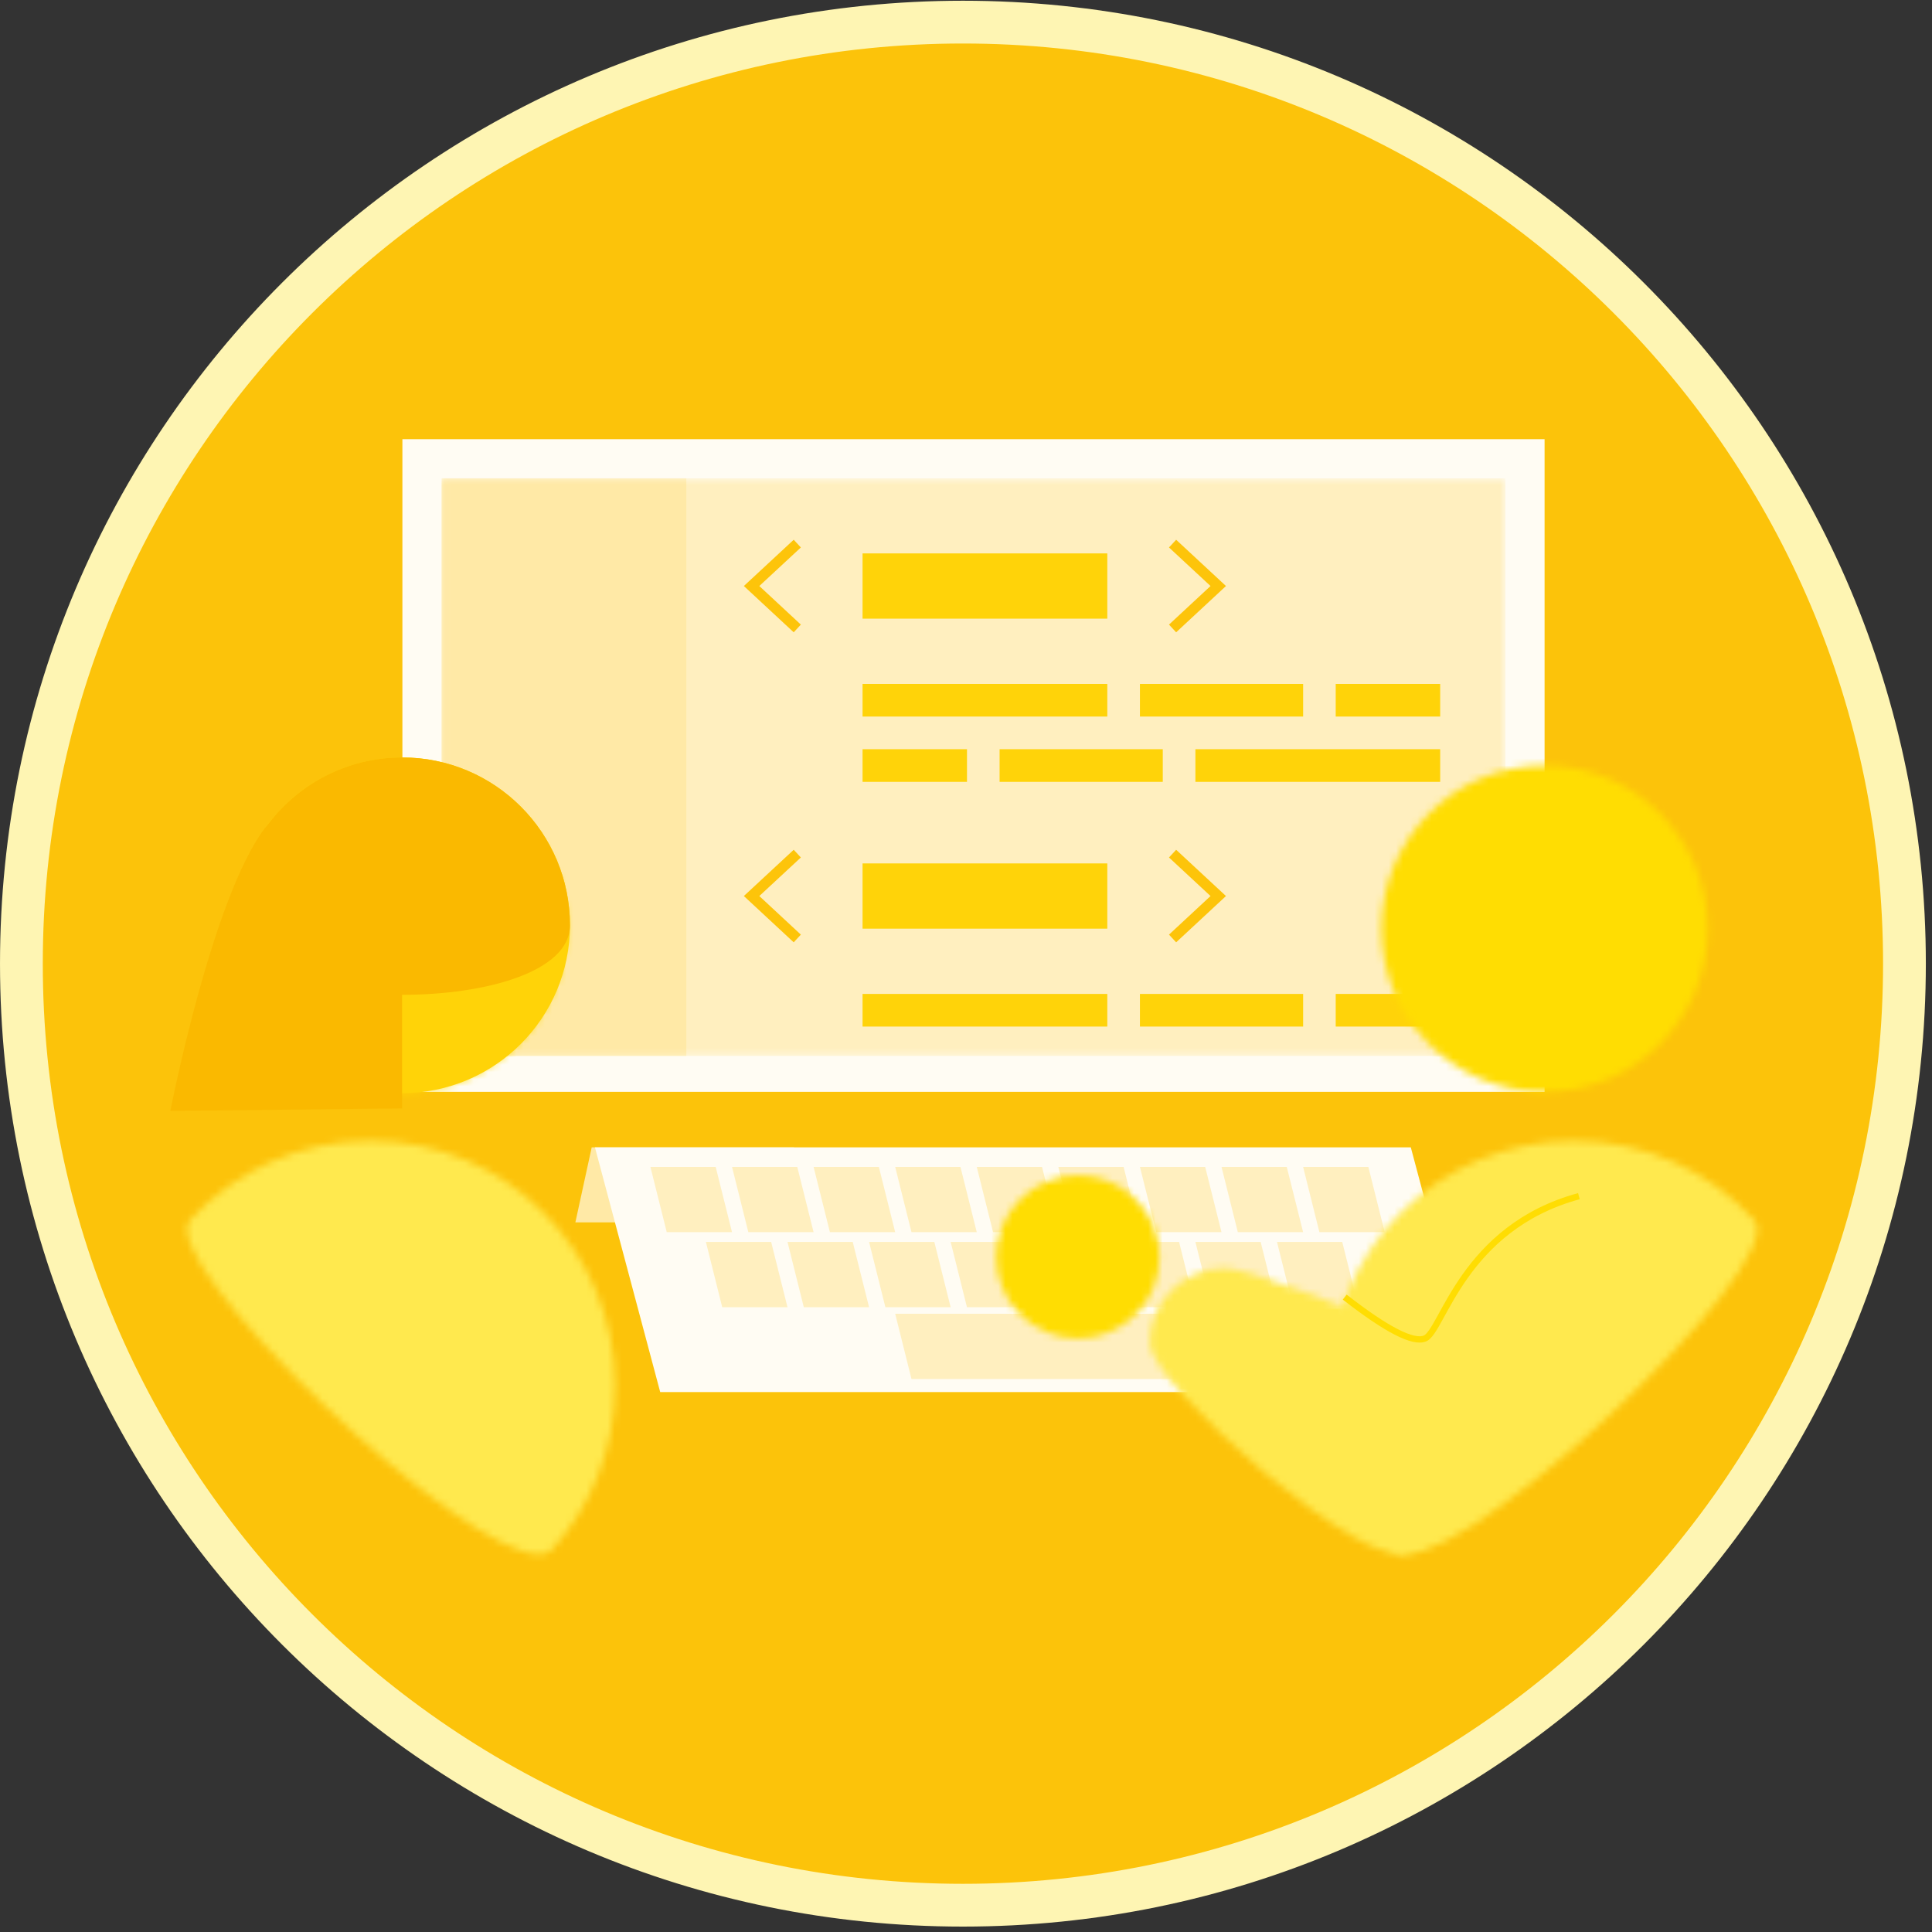 <?xml version="1.0" encoding="UTF-8"?>
<svg width="100%" height="100%"  viewBox="0 0 271 271" version="1.1" xmlns="http://www.w3.org/2000/svg" xmlns:xlink="http://www.w3.org/1999/xlink">
    <rect x="0" y="0" width="271" height="271" fill="#333333" stroke="none"/>
    <!-- Generator: Sketch 51.3 (57544) - http://www.bohemiancoding.com/sketch -->
    <title>Group 73</title>
    <desc>Created with Sketch.</desc>
    <defs>
        <path d="M1.949,12.498 C1.663,12.811 1.521,13.23 1.511,13.745 L1.511,13.857 C1.685,23.605 46.794,65.297 52.734,58.708 C58.221,52.625 61.557,44.566 61.557,35.73 C61.557,16.771 46.189,1.4 27.227,1.4 C17.224,1.4 8.224,5.676 1.949,12.498 Z" id="path-1"></path>
        <path d="M0.344,35.73 C0.344,44.566 3.684,52.625 9.168,58.708 C15.449,65.678 65.576,18.614 59.952,12.498 C53.677,5.676 44.674,1.4 34.675,1.4 C15.716,1.4 0.344,16.771 0.344,35.73 Z" id="path-3"></path>
        <path d="M3.097,11.16 C3.097,16.976 33.803,43.932 39.277,40.382 L65.054,20.492 C65.054,20.492 19.44,0.633 13.627,0.633 C7.814,0.633 3.097,5.344 3.097,11.16 Z" id="path-5"></path>
        <polygon id="path-7" points="3.079 1.58 152.302 1.58 152.302 82.601 3.079 82.601"></polygon>
        <path d="M1.462,24.402 C1.462,37.046 11.709,47.293 24.347,47.293 C36.99,47.293 47.234,37.046 47.234,24.402 C47.234,11.765 36.99,1.518 24.347,1.518 C11.709,1.518 1.462,11.765 1.462,24.402 Z" id="path-9"></path>
        <path d="M2.629,24.402 C2.629,37.046 12.876,47.293 25.513,47.293 C38.157,47.293 48.401,37.046 48.401,24.402 C48.401,11.765 38.157,1.518 25.513,1.518 C12.876,1.518 2.629,11.765 2.629,24.402 Z" id="path-11"></path>
        <path d="M0.205,11.48 C0.205,17.801 5.329,22.922 11.647,22.922 C17.969,22.922 23.093,17.801 23.093,11.48 C23.093,5.158 17.969,0.037 11.647,0.037 C5.329,0.037 0.205,5.158 0.205,11.48 Z" id="path-13"></path>
    </defs>
    <g id="Symbols" stroke="none" stroke-width="1" fill="none" fill-rule="evenodd">
        <g id="Infographic/Yellow" transform="translate(3, 2)">
            <g id="Group-73">
                <g id="Group-5" transform="translate(0, 0.344)">
                    <path d="M132.068,264.897 C205.009,264.897 264.136,205.767 264.136,132.829 C264.136,59.889 205.009,0.759 132.068,0.759 C59.128,0.759 0.001,59.889 0.001,132.829 C0.001,205.767 59.128,264.897 132.068,264.897" id="Fill-1" fill="#FCC30A"></path>
                    <path d="M132.068,264.897 C205.009,264.897 264.136,205.767 264.136,132.829 C264.136,59.889 205.009,0.759 132.068,0.759 C59.128,0.759 0.001,59.889 0.001,132.829 C0.001,205.767 59.128,264.897 132.068,264.897 Z" id="Stroke-3" stroke="#FEF5B3" stroke-width="6"></path>
                </g>
                <polygon id="Fill-6" fill="#FFE9A6" points="79.997 158.935 77.707 169.462 108.375 169.462 108.375 158.935"></polygon>
                <polygon id="Fill-7" fill="#FFFCF3" points="80.452 158.935 89.607 193.265 204.044 193.265 194.892 158.935"></polygon>
                <polygon id="Fill-8" fill="#FFEFBF" points="88.234 161.681 90.524 170.836 99.679 170.836 97.389 161.681"></polygon>
                <polygon id="Fill-9" fill="#FFEFBF" points="134.01 161.681 136.297 170.836 145.452 170.836 143.165 161.681"></polygon>
                <polygon id="Fill-10" fill="#FFEFBF" points="111.123 161.681 113.411 170.836 122.566 170.836 120.275 161.681"></polygon>
                <polygon id="Fill-11" fill="#FFEFBF" points="156.897 161.681 159.187 170.836 168.339 170.836 166.052 161.681"></polygon>
                <polygon id="Fill-12" fill="#FFEFBF" points="179.786 161.681 182.073 170.836 191.229 170.836 188.938 161.681"></polygon>
                <polygon id="Fill-13" fill="#FFEFBF" points="99.68 161.681 101.967 170.836 111.122 170.836 108.832 161.681"></polygon>
                <polygon id="Fill-14" fill="#FFEFBF" points="145.453 161.681 147.744 170.836 156.896 170.836 154.609 161.681"></polygon>
                <polygon id="Fill-15" fill="#FFEFBF" points="122.567 161.681 124.854 170.836 134.009 170.836 131.722 161.681"></polygon>
                <polygon id="Fill-16" fill="#FFEFBF" points="168.34 161.681 170.63 170.836 179.786 170.836 177.495 161.681"></polygon>
                <polygon id="Fill-17" fill="#FFEFBF" points="96.018 172.208 98.305 181.363 107.461 181.363 105.17 172.208"></polygon>
                <polygon id="Fill-18" fill="#FFEFBF" points="141.792 172.208 144.079 181.363 153.234 181.363 150.947 172.208"></polygon>
                <polygon id="Fill-19" fill="#FFEFBF" points="118.905 172.208 121.192 181.363 130.347 181.363 128.06 172.208"></polygon>
                <polygon id="Fill-20" fill="#FFEFBF" points="164.678 172.208 166.969 181.363 176.121 181.363 173.833 172.208"></polygon>
                <polygon id="Fill-21" fill="#FFEFBF" points="107.462 172.208 109.749 181.363 118.904 181.363 116.614 172.208"></polygon>
                <polygon id="Fill-22" fill="#FFEFBF" points="153.235 172.208 155.525 181.363 164.677 181.363 162.39 172.208"></polygon>
                <polygon id="Fill-23" fill="#FFEFBF" points="130.348 172.208 132.635 181.363 141.791 181.363 139.503 172.208"></polygon>
                <polygon id="Fill-24" fill="#FFEFBF" points="176.122 172.208 178.412 181.363 187.567 181.363 185.277 172.208"></polygon>
                <polygon id="Fill-25" fill="#FFEFBF" points="122.567 182.28 124.854 191.435 166.685 191.435 164.395 182.28"></polygon>
                <polygon id="Fill-26" fill="#FFFCF3" points="53.444 151.154 213.657 151.154 213.657 59.606 53.444 59.606"></polygon>
                <g id="Group-29" transform="translate(21.724, 156.619)">
                    <mask id="mask-2" fill="white">
                        <use xlink:href="#path-1"></use>
                    </mask>
                    <g id="Clip-28"></g>
                    <polygon id="Fill-27" fill="#FFE94E" mask="url(#mask-2)" points="-0.779 61.7 63.844 61.7 63.844 -0.891 -0.779 -0.891"></polygon>
                </g>
                <g id="Group-32" transform="translate(183.103, 156.619)">
                    <mask id="mask-4" fill="white">
                        <use xlink:href="#path-3"></use>
                    </mask>
                    <g id="Clip-31"></g>
                    <polygon id="Fill-30" fill="#FFE94E" mask="url(#mask-4)" points="-1.946 61.7 62.677 61.7 62.677 -0.891 -1.946 -0.891"></polygon>
                </g>
                <g id="Group-35" transform="translate(155.172, 175.24)">
                    <mask id="mask-6" fill="white">
                        <use xlink:href="#path-5"></use>
                    </mask>
                    <g id="Clip-34"></g>
                    <polygon id="Fill-33" fill="#FFE94E" mask="url(#mask-6)" points="0.81 42.992 67.345 42.992 67.345 -1.657 0.81 -1.657"></polygon>
                </g>
                <g id="Group-54" transform="translate(55.862, 63.516)">
                    <mask id="mask-8" fill="white">
                        <use xlink:href="#path-7"></use>
                    </mask>
                    <g id="Clip-37"></g>
                    <polygon id="Fill-36" fill="#FFEFBF" mask="url(#mask-8)" points="3.079 82.601 152.302 82.601 152.302 1.58 3.079 1.58"></polygon>
                    <polygon id="Fill-38" fill="#FFE9A6" mask="url(#mask-8)" points="3.079 82.601 37.409 82.601 37.409 1.58 3.079 1.58"></polygon>
                    <polygon id="Fill-39" fill="#FFD309" mask="url(#mask-8)" points="62.128 21.262 96.458 21.262 96.458 12.11 62.128 12.11"></polygon>
                    <polygon id="Fill-40" fill="#FFD309" mask="url(#mask-8)" points="62.128 34.994 96.458 34.994 96.458 30.417 62.128 30.417"></polygon>
                    <polygon id="Fill-41" fill="#FFD309" mask="url(#mask-8)" points="108.816 44.153 143.15 44.153 143.15 39.575 108.816 39.575"></polygon>
                    <polygon id="Fill-42" fill="#FFD309" mask="url(#mask-8)" points="81.351 44.153 104.239 44.153 104.239 39.575 81.351 39.575"></polygon>
                    <polygon id="Fill-43" fill="#FFD309" mask="url(#mask-8)" points="101.036 34.994 123.927 34.994 123.927 30.417 101.036 30.417"></polygon>
                    <polygon id="Fill-44" fill="#FFD309" mask="url(#mask-8)" points="128.498 34.994 143.15 34.994 143.15 30.417 128.498 30.417"></polygon>
                    <polygon id="Fill-45" fill="#FFD309" mask="url(#mask-8)" points="62.128 44.153 76.776 44.153 76.776 39.575 62.128 39.575"></polygon>
                    <polyline id="Stroke-46" stroke="#FDC40A" stroke-width="1.475" mask="url(#mask-8)" points="52.972 10.735 46.563 16.684 52.972 22.637"></polyline>
                    <polyline id="Stroke-47" stroke="#FDC40A" stroke-width="1.475" mask="url(#mask-8)" points="105.613 10.735 112.021 16.684 105.613 22.637"></polyline>
                    <polygon id="Fill-48" fill="#FFD309" mask="url(#mask-8)" points="62.128 64.747 96.458 64.747 96.458 55.595 62.128 55.595"></polygon>
                    <polygon id="Fill-49" fill="#FFD309" mask="url(#mask-8)" points="62.128 78.48 96.458 78.48 96.458 73.902 62.128 73.902"></polygon>
                    <polygon id="Fill-50" fill="#FFD309" mask="url(#mask-8)" points="101.036 78.48 123.927 78.48 123.927 73.902 101.036 73.902"></polygon>
                    <polygon id="Fill-51" fill="#FFD309" mask="url(#mask-8)" points="128.498 78.48 143.15 78.48 143.15 73.902 128.498 73.902"></polygon>
                    <polyline id="Stroke-52" stroke="#FDC40A" stroke-width="1.475" mask="url(#mask-8)" points="52.972 54.221 46.563 60.17 52.972 66.123"></polyline>
                    <polyline id="Stroke-53" stroke="#FDC40A" stroke-width="1.475" mask="url(#mask-8)" points="105.613 54.221 112.021 60.17 105.613 66.123"></polyline>
                </g>
                <g id="Group-57" transform="translate(189.31, 103.861)">
                    <mask id="mask-10" fill="white">
                        <use xlink:href="#path-9"></use>
                    </mask>
                    <g id="Clip-56"></g>
                    <polygon id="Fill-55" fill="#FFDD02" mask="url(#mask-10)" points="-0.829 49.581 49.525 49.581 49.525 -0.773 -0.829 -0.773"></polygon>
                </g>
                <g id="Group-60" transform="translate(27.931, 103.861)">
                    <mask id="mask-12" fill="white">
                        <use xlink:href="#path-11"></use>
                    </mask>
                    <g id="Clip-59"></g>
                    <polygon id="Fill-58" fill="#FFDD02" mask="url(#mask-12)" points="0.338 49.581 50.692 49.581 50.692 -0.773 0.338 -0.773"></polygon>
                </g>
                <g id="Group-63" transform="translate(136.552, 162.826)">
                    <mask id="mask-14" fill="white">
                        <use xlink:href="#path-13"></use>
                    </mask>
                    <g id="Clip-62"></g>
                    <polygon id="Fill-61" fill="#FFDD02" mask="url(#mask-14)" points="-2.082 25.212 25.383 25.212 25.383 -2.253 -2.082 -2.253"></polygon>
                </g>
                <path d="M185.624,179.943 C191.477,184.511 195.233,186.442 196.89,185.74 C199.376,184.688 202.175,170.214 218.471,165.785" id="Stroke-64" stroke="#FFDD02" stroke-width="0.885"></path>
                <g id="Group-72" transform="translate(18.621, 103.861)">
                    <path d="M34.783,47.473 C47.786,47.473 58.328,36.934 58.328,23.927 C58.328,10.927 47.786,0.385 34.783,0.385 C21.779,0.385 11.237,10.927 11.237,23.927 C11.237,36.934 21.779,47.473 34.783,47.473" id="Fill-66" fill="#FFD308"></path>
                    <path d="M2.276,49.958 L34.781,49.617 L34.781,19.095 C34.781,19.095 18.448,6.439 15.509,10.33 C8.082,20.184 2.276,49.958 2.276,49.958" id="Fill-68" fill="#FAB900"></path>
                    <path d="M58.327,23.928 C58.327,10.927 47.785,0.385 34.781,0.385 C21.778,0.385 11.239,10.927 11.239,23.928 C11.239,36.931 58.327,36.931 58.327,23.928" id="Fill-70" fill="#FAB900"></path>
                </g>
            </g>
        </g>
    </g>
</svg>